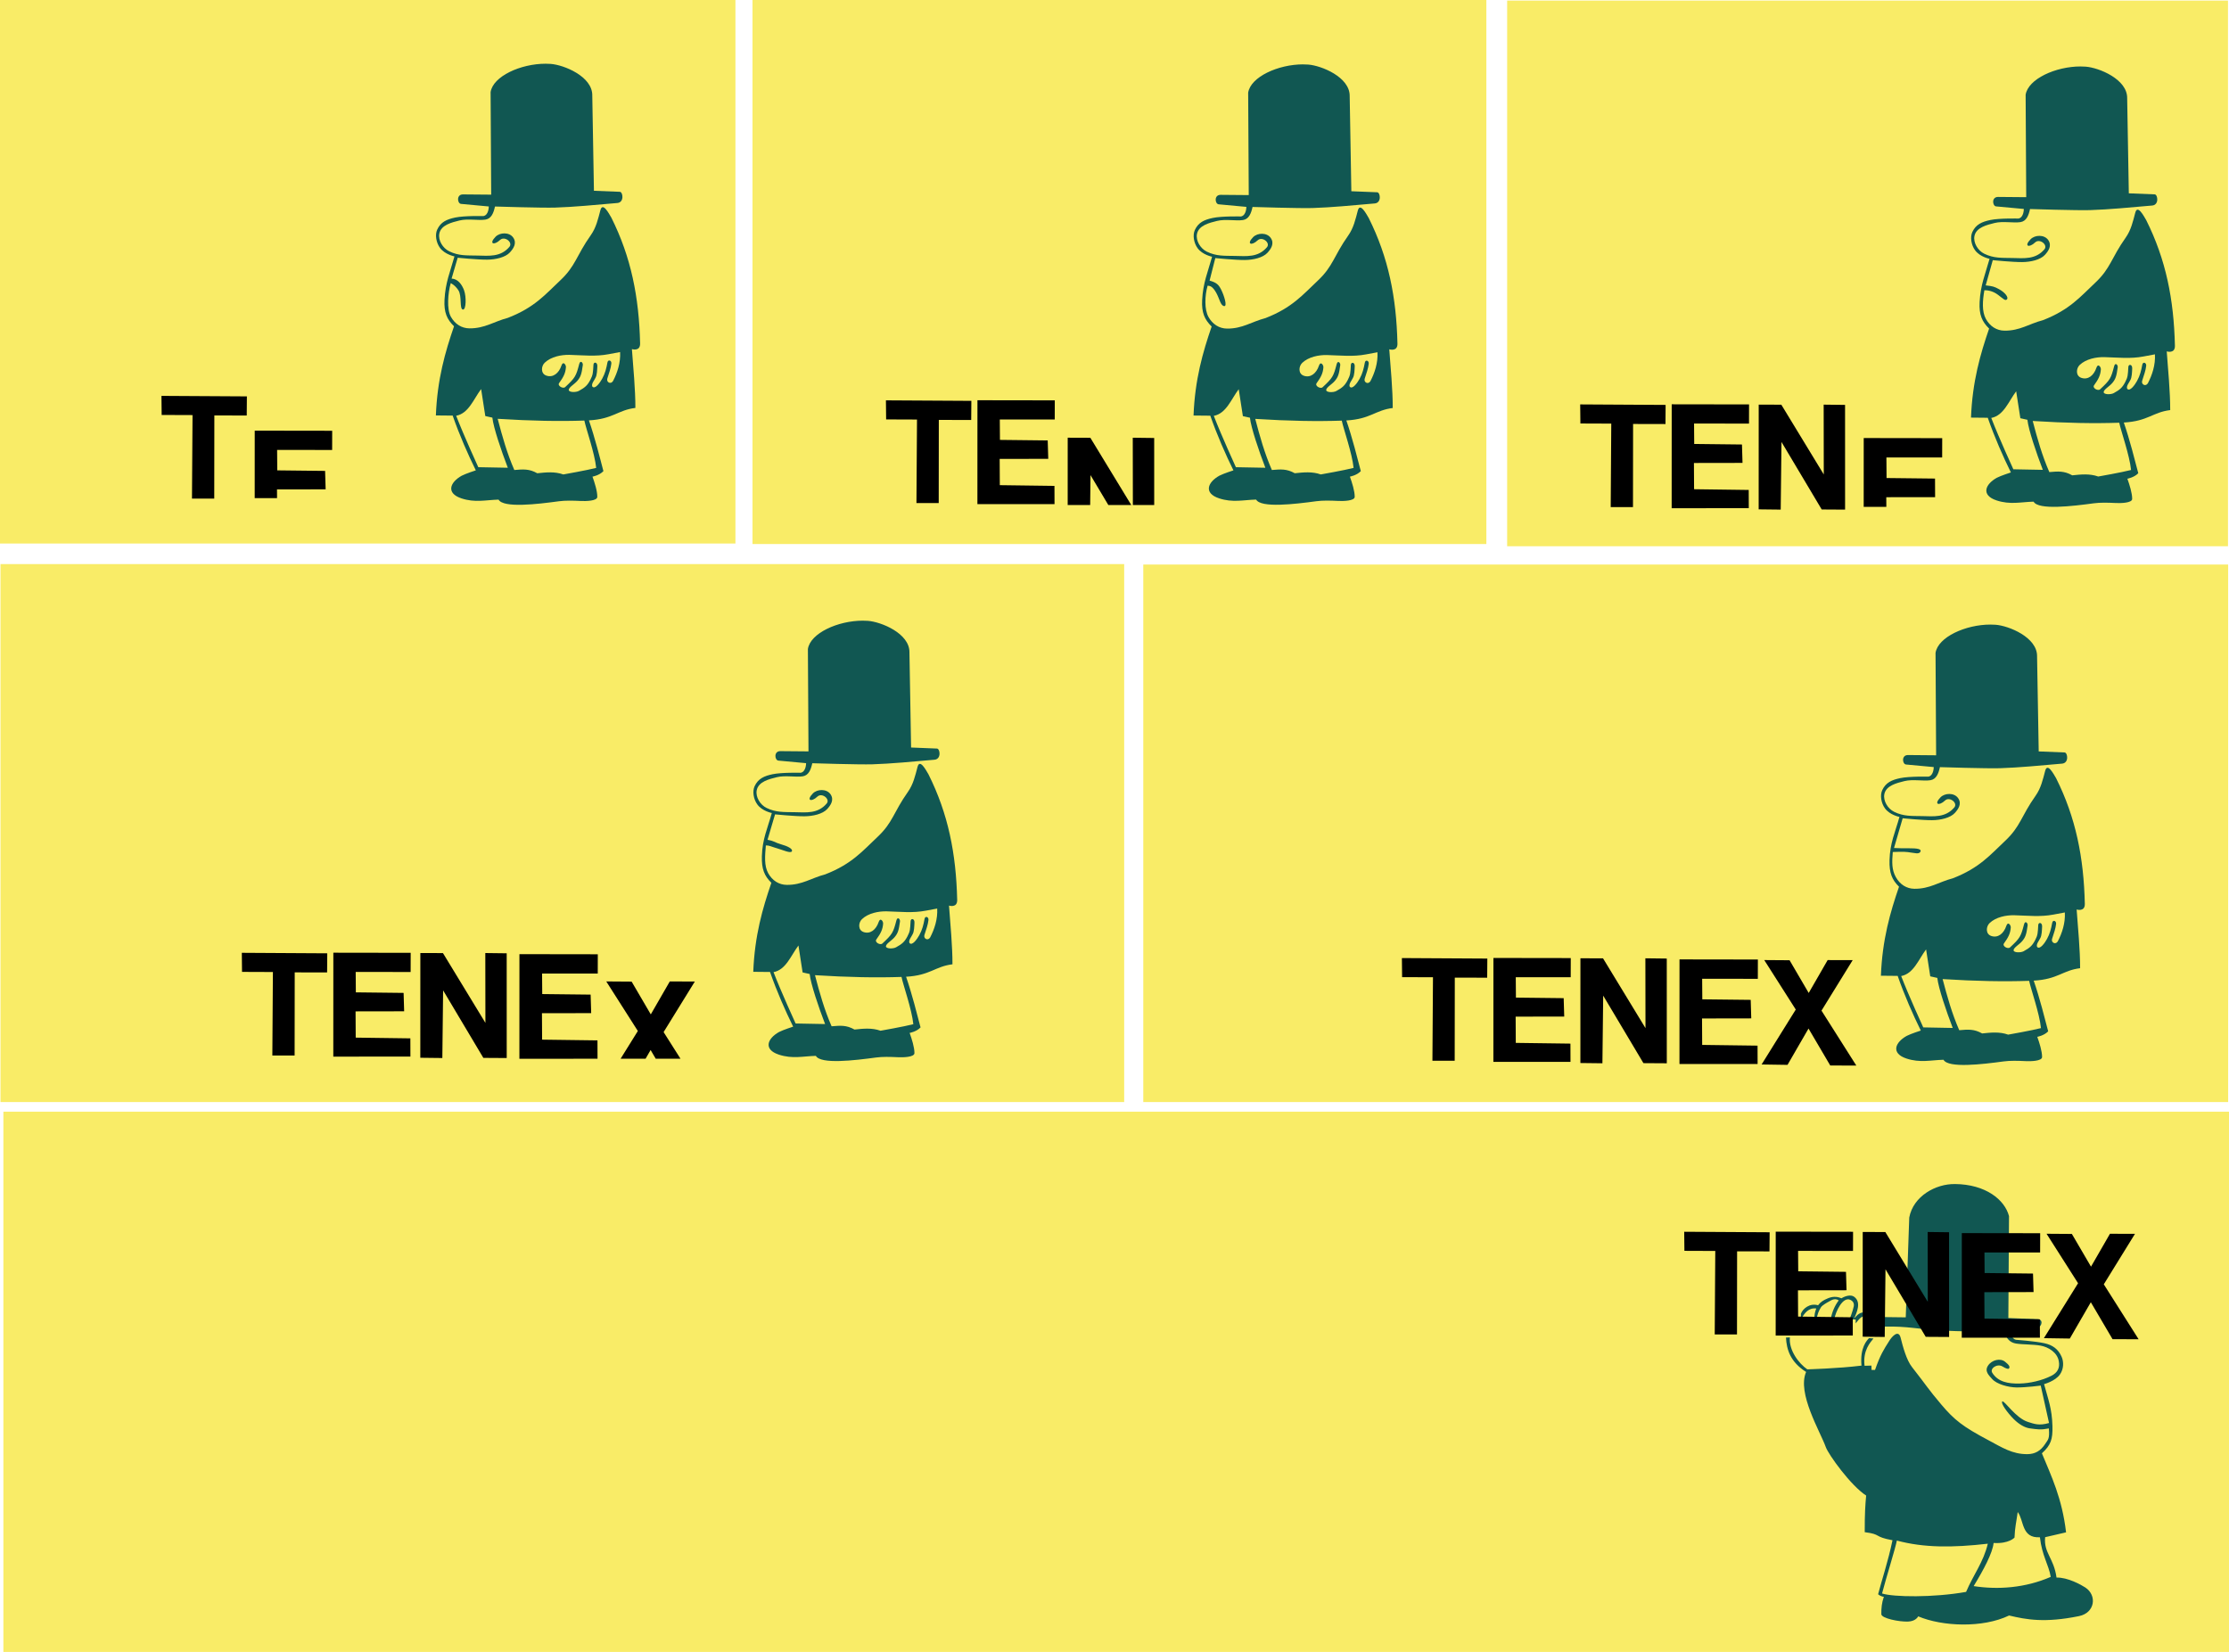 <?xml version="1.0" encoding="UTF-8" standalone="no"?>
<!-- Created with Inkscape (http://www.inkscape.org/) -->

<svg
   width="329.199mm"
   height="243.998mm"
   viewBox="0 0 329.199 243.998"
   version="1.1"
   id="svg173295"
   inkscape:version="1.1.2 (0a00cf5339, 2022-02-04)"
   sodipodi:docname="tenex-users-guide.svg"
   xmlns:inkscape="http://www.inkscape.org/namespaces/inkscape"
   xmlns:sodipodi="http://sodipodi.sourceforge.net/DTD/sodipodi-0.dtd"
   xmlns="http://www.w3.org/2000/svg"
   xmlns:svg="http://www.w3.org/2000/svg">
  <sodipodi:namedview
     id="namedview173297"
     pagecolor="#ffffff"
     bordercolor="#666666"
     borderopacity="1.0"
     inkscape:pageshadow="2"
     inkscape:pageopacity="0.0"
     inkscape:pagecheckerboard="0"
     inkscape:document-units="mm"
     showgrid="false"
     inkscape:zoom="2"
     inkscape:cx="1050.5"
     inkscape:cy="654"
     inkscape:window-width="1920"
     inkscape:window-height="1043"
     inkscape:window-x="0"
     inkscape:window-y="0"
     inkscape:window-maximized="1"
     inkscape:current-layer="layer1"
     inkscape:snap-global="false" />
  <defs
     id="defs173292" />
  <g
     inkscape:label="Layer 1"
     inkscape:groupmode="layer"
     id="layer1"
     transform="translate(67.878,-14.438)">
    <g
       id="g177266"
       style="opacity:1"
       inkscape:label="Yellow boxes">
      <rect
         style="opacity:1;fill:#f9ec67;fill-opacity:1;stroke:#000000;stroke-width:0;stroke-linecap:round;stroke-linejoin:round;stroke-miterlimit:4;stroke-dasharray:none"
         id="rect173668-3-6-5"
         width="328.699"
         height="79.802"
         x="-67.378"
         y="178.633" />
      <rect
         style="opacity:1;fill:#f9ec67;fill-opacity:1;stroke:#000000;stroke-width:0;stroke-linecap:round;stroke-linejoin:round;stroke-miterlimit:4;stroke-dasharray:none"
         id="rect173668"
         width="108.616"
         height="80.279"
         x="-67.878"
         y="14.438" />
      <rect
         style="opacity:1;fill:#f9ec67;fill-opacity:1;stroke:#000000;stroke-width:0;stroke-linecap:round;stroke-linejoin:round;stroke-miterlimit:4;stroke-dasharray:none"
         id="rect173668-6"
         width="108.385"
         height="80.354"
         x="43.257"
         y="14.438" />
      <rect
         style="opacity:1;fill:#f9ec67;fill-opacity:1;stroke:#000000;stroke-width:0;stroke-linecap:round;stroke-linejoin:round;stroke-miterlimit:4;stroke-dasharray:none"
         id="rect173668-7"
         width="106.459"
         height="80.595"
         x="154.713"
         y="14.523" />
      <rect
         style="opacity:1;fill:#f9ec67;fill-opacity:1;stroke:#000000;stroke-width:0;stroke-linecap:round;stroke-linejoin:round;stroke-miterlimit:4;stroke-dasharray:none"
         id="rect173668-3"
         width="165.956"
         height="79.459"
         x="-67.805"
         y="97.754" />
      <rect
         style="opacity:1;fill:#f9ec67;fill-opacity:1;stroke:#000000;stroke-width:0;stroke-linecap:round;stroke-linejoin:round;stroke-miterlimit:4;stroke-dasharray:none"
         id="rect173668-3-6"
         width="160.223"
         height="79.392"
         x="100.972"
         y="97.821" />
    </g>
    <path
       id="path185247-0-3-0-4-4"
       style="opacity:1;fill:#115752;fill-opacity:1;stroke:#000000;stroke-width:0;stroke-linecap:butt;stroke-linejoin:miter;stroke-miterlimit:4;stroke-dasharray:none;stroke-opacity:1"
       inkscape:label="Man 6"
       d="m 1100.787,674.275 c -10.665,-0.188 -23.236,6.711 -25.473,18.643 l -1.955,55.641 -14.164,-0.172 c -3.382,-0.017 -1.096,5.41 2.744,5.332 12.306,-0.249 18.306,1.396 30.682,2.176 7.381,0.465 35.92,0.922 35.92,0.922 0.755,3.544 2.933,5.811 6.256,6.346 3.809,0.613 9.695,0.396 13.818,1.188 4.24,0.814 9.088,3.666 10.024,8.539 0.733,3.818 -0.646,6.493 -4.125,8.256 -5.23,2.651 -12.006,4.19 -17.764,4.311 -6.359,0.133 -11.913,-0.895 -15.141,-5.928 -1.613,-2.514 2.768,-5.395 5.68,-3.574 1.991,1.245 3.292,1.579 3.617,1.099 0.717,-1.059 -0.079,-2.039 -2.236,-3.775 -2.58,-2.076 -7.263,-1.055 -9.414,2.125 -2.169,3.206 0.42,5.456 2.293,7.574 2.468,2.791 8.92,4.632 13.646,4.662 5.271,0.032 13.395,-1.043 13.395,-1.043 l 4.625,20.857 c -5.537,1.606 -8.132,0.541 -11.766,-0.602 -6.905,-2.172 -13.18,-12.173 -14.27,-11.402 -1.086,0.769 2.635,6.11 6.432,9.889 2.795,2.782 6.044,4.732 8.91,5.102 4.418,0.57 6.012,0.931 10.594,0.039 0.469,5.855 -0.394,6.099 -1.965,8.529 -2.568,3.972 -5.709,5.762 -9.963,5.805 -8.47,0.086 -14.306,-3.819 -21.602,-7.684 -14.614,-7.742 -19.2,-11.449 -26.422,-19.984 -7.658,-9.051 -7.594,-9.729 -16.307,-20.852 -3.18,-4.06 -5.092,-11.427 -6.359,-16.404 -1.248,-4.901 -5.159,-0.244 -6.473,2.021 -2.848,4.483 -4.869,7.541 -7.791,15.971 l -1.934,-0.021 -0.064,-2.408 -3.834,0.113 c -1.042,-8.573 3.206,-13.005 4.973,-15.227 l -2.484,-0.189 c -1.135,1.258 -5.14,5.191 -4.205,15.318 -12.756,1.601 -30.199,2.08 -30.199,2.08 -4.689,-3.215 -10.368,-10.634 -9.711,-17.807 l -2.168,0.078 c 0.318,6.611 2.407,13.628 11.221,19.176 -5.164,11.802 7.882,33.24 10.955,41.857 1.517,4.253 13.993,21.56 22.508,27.047 -0.482,5.002 -0.816,10.003 -0.797,20.404 9.629,1.226 4.61,2.472 15.473,4.504 -2.367,11.555 -6.226,23.061 -8.016,30.102 1.6,1.378 3.205,1.395 3.205,1.395 -1.174,3.363 -1.449,6.446 -1.41,9.695 0.028,2.344 9.964,4.319 14.865,4.137 4.48,-0.167 5.68,-2.914 5.68,-2.914 13.383,5.649 35.867,6.638 50.66,-0.471 9.548,2.272 19.909,4.235 38.988,0.334 8.901,-1.82 10.149,-11.554 3.506,-15.934 -2.151,-1.418 -9.876,-5.753 -16.059,-5.531 -1.5,-11.045 -7.218,-13.686 -6.346,-22.516 l 11.666,-2.701 c -2.235,-19.112 -8.294,-31.493 -13.471,-44.055 5.044,-4.577 6.067,-7.928 5.875,-15.102 -0.264,-9.824 -2.266,-14.574 -4.668,-23.455 0,0 6.198,-1.628 8.855,-5.398 2.137,-3.033 2.19,-7.042 0.91,-9.891 -1.933,-4.302 -5.012,-6.508 -9.623,-7.516 -5.085,-1.112 -15.797,-1.922 -15.797,-1.922 -3.008,-0.602 -2.938,-5.436 -2.938,-5.436 l 15.184,-1.455 c 2.028,-0.243 3.392,-4.693 -0.424,-4.578 l -16.076,-0.641 0.371,-56.814 c -2.394,-9.152 -13.043,-17.717 -30.117,-17.865 z m -63.276,63.665 c -2.827,-1.238 -5.303,-0.946 -7.697,0.083 -2.412,1.036 -3.847,1.887 -5.326,3.803 -4.567,-1.341 -8.485,1.821 -9.561,4.738 l 0.025,2.754 0.207,0.008 c 1.768,-3.089 4.024,-6.221 8.326,-5.709 -0.754,2.011 -1.105,3.651 -1.014,5.811 l 1.338,0.019 c 0.109,-2.272 1.144,-4.686 2.323,-6.531 0.721,-1.127 3.61,-2.735 4.232,-3.05 1.147,-0.58 3.313,-2.317 5.65,-0.756 -2.204,2.866 -3.727,6.477 -4.487,10.441 l 2.041,0.031 c 0.638,-4.105 4.691,-12.821 8.955,-10.758 1.548,0.749 2.16,2.028 1.86,3.623 -0.434,2.304 -2.334,7.242 -2.334,7.242 l 3.394,0.039 v 2.205 c 1.974,-2.368 2.748,-3.889 5.586,-4.195 v -2.008 c -3.855,-0.267 -5.307,2.371 -6.432,3.498 1.323,-3.096 4.275,-9.142 -0.077,-12.189 -1.833,-1.283 -4.884,-0.397 -7.011,0.901 z m 98.245,119.133 c 3.597,4.568 1.928,14.678 12.377,14.066 1.151,10.273 4.86,15.216 6.033,22.078 -14.163,6.186 -29.44,7.248 -42.957,5.139 5.53,-9.082 10.549,-18.438 11.111,-24.037 8.568,0.536 11.654,-3.006 11.654,-3.006 0.207,-5.652 0.991,-8.487 1.781,-14.24 z m -67.35,15.906 c 15.105,4.056 31.107,3.992 50.682,1.748 -2.397,10.246 -8.082,17.352 -12.096,26.857 -18.292,3.265 -40.593,2.91 -46.84,0.883 2.389,-9.09 7.334,-24.848 8.254,-29.488 z"
       transform="matrix(0.265,0,0,0.265,-70.86,10.642)"
       sodipodi:nodetypes="scccsscsssscsssssscccsssscscssssccccccccccccscccccssccssccccccsssccccccsscscccccccsscccssccccccscccccccccccccc" />
    <g
       id="g183214"
       inkscape:label="TENEX">
      <path
         style="fill:#000000;fill-opacity:1;stroke:#000000;stroke-width:0;stroke-linecap:butt;stroke-linejoin:miter;stroke-miterlimit:4;stroke-dasharray:none;stroke-opacity:1"
         d="m 139.168,155.946 0.031,2.817 4.559,0.017 -0.082,12.334 3.289,-5.3e-4 0.015,-12.279 4.783,0.011 0.022,-2.826 z"
         id="path179428"
         sodipodi:nodetypes="ccccccccc" />
      <path
         style="fill:#000000;fill-opacity:1;stroke:#000000;stroke-width:0;stroke-linecap:butt;stroke-linejoin:miter;stroke-miterlimit:4;stroke-dasharray:none;stroke-opacity:1"
         d="m 164.106,155.947 -11.422,-0.017 -0.006,15.348 11.39,-0.005 -0.009,-2.693 -8.071,-0.107 -0.021,-3.877 7.175,-0.012 -0.081,-2.718 -7.053,-0.08 -0.023,-3.014 8.114,0.005 z"
         id="path180233"
         sodipodi:nodetypes="ccccccccccccc" />
      <path
         style="fill:#000000;fill-opacity:1;stroke:#000000;stroke-width:0;stroke-linecap:butt;stroke-linejoin:miter;stroke-miterlimit:4;stroke-dasharray:none;stroke-opacity:1"
         d="m 165.528,171.447 0.006,-15.471 3.339,0.011 6.27,10.306 -0.016,-10.313 3.159,0.038 0.004,15.468 -3.451,-0.021 -5.943,-9.974 -0.114,9.994 z"
         id="path180752"
         sodipodi:nodetypes="ccccccccccc" />
      <path
         style="fill:#000000;fill-opacity:1;stroke:#000000;stroke-width:0;stroke-linecap:butt;stroke-linejoin:miter;stroke-miterlimit:4;stroke-dasharray:none;stroke-opacity:1"
         d="m 191.741,156.161 -11.573,-0.017 -0.006,15.452 11.54,-0.005 -0.009,-2.711 -8.177,-0.108 -0.022,-3.904 7.27,-0.013 -0.082,-2.736 -7.147,-0.08 -0.023,-3.034 8.222,0.005 z"
         id="path180233-3"
         sodipodi:nodetypes="ccccccccccccc" />
      <path
         style="fill:#000000;fill-opacity:1;stroke:#000000;stroke-width:0;stroke-linecap:butt;stroke-linejoin:miter;stroke-miterlimit:4;stroke-dasharray:none;stroke-opacity:1"
         d="m 192.682,156.241 3.74,0.026 2.826,4.834 2.799,-4.858 3.696,0.007 -4.606,7.459 5.144,8.117 -3.852,-0.016 -3.208,-5.456 -3.102,5.365 -3.827,-0.058 5.046,-8.112 z"
         id="path182089"
         sodipodi:nodetypes="ccccccccccccc" />
    </g>
    <path
       id="path185247-0-3-0-4"
       style="opacity:1;fill:#115752;fill-opacity:1;stroke:#000000;stroke-width:0;stroke-linecap:butt;stroke-linejoin:miter;stroke-miterlimit:4;stroke-dasharray:none;stroke-opacity:1"
       inkscape:label="Man 5"
       d="m 226.099,106.687 c -3.693,-8.5e-4 -7.763,1.85 -8.119,4.186 l 0.087,15.122 -4.129,-0.036 c -1.03,-0.03 -0.871,1.334 -0.324,1.397 l 4.098,0.379 c 0,0 0.019,1.26 -0.793,1.417 0,0 -2.783,-0.074 -4.155,0.216 -1.245,0.263 -2.132,0.65 -2.654,1.772 -0.345,0.743 -0.174,1.905 0.403,2.696 0.717,0.984 2.14,1.263 2.14,1.263 -0.648,2.316 -1.397,3.825 -1.468,6.387 -0.052,1.871 0.353,2.892 1.403,3.919 -1.299,3.776 -2.469,7.801 -2.676,13.148 l 2.477,0.024 c 1,2.887 2.282,5.779 3.414,8.074 0,0 -1.464,0.472 -2.078,0.788 -1.753,0.978 -2.346,2.587 -0.028,3.348 2.008,0.659 3.568,0.229 5.458,0.18 0.709,1.273 5.727,0.672 8.902,0.241 0.92,-0.125 2.034,-0.101 3.243,-0.041 0.694,0.035 2.407,0.01 2.415,-0.602 0.01,-0.847 -0.393,-2.111 -0.71,-2.988 0,0 1.005,-0.173 1.612,-0.812 -0.483,-1.836 -1.265,-4.977 -2.137,-7.485 3.576,-0.198 4.253,-1.518 6.852,-1.838 0.005,-2.713 -0.316,-6 -0.512,-8.671 0,0 1.26,0.404 1.207,-0.87 -0.159,-6.797 -1.32,-12.682 -4.24,-18.52 -0.355,-0.591 -1.279,-2.369 -1.616,-1.091 -0.342,1.298 -0.626,2.563 -1.411,3.674 -2.167,3.063 -2.205,4.514 -4.52,6.687 -2.165,2.032 -3.767,3.987 -7.711,5.512 -2.058,0.536 -3.388,1.571 -5.675,1.548 -1.148,-0.011 -2.133,-0.634 -2.737,-1.721 -0.616,-1.108 -0.578,-2.184 -0.452,-3.711 0.63,-0.012 1.482,-0.072 2.206,0.013 1.027,0.121 1.698,0.38 1.892,-0.09 0.154,-0.373 -0.52,-0.482 -1.741,-0.474 -0.958,0.006 -0.974,0.012 -2.175,-0.039 l 1.28,-4.391 c 0,0 2.912,0.291 4.335,0.283 1.276,-0.008 2.699,-0.339 3.365,-1.067 0.506,-0.553 1.073,-1.357 0.487,-2.193 -0.581,-0.829 -1.959,-0.77 -2.597,-0.121 -1.032,1.048 -0.241,1.33 0.664,0.474 0.666,-0.631 1.934,0.363 1.37,1.023 -1.307,1.53 -3.012,1.314 -4.729,1.279 -1.554,-0.031 -2.74,0.06 -4.152,-0.631 -0.939,-0.46 -1.647,-1.618 -1.45,-2.613 0.253,-1.271 1.838,-1.644 2.966,-1.925 1.23,-0.307 2.798,0.03 3.827,-0.13 0.897,-0.14 1.211,-1.008 1.415,-1.933 0,0 6.947,0.22 8.887,0.159 2.744,-0.087 5.936,-0.394 9.159,-0.677 1.033,-0.09 0.827,-1.599 0.381,-1.649 l -3.836,-0.154 -0.244,-14.043 c 0.052,-2.811 -4.19,-4.53 -6.141,-4.667 -0.242,-0.017 -0.487,-0.025 -0.733,-0.025 z m 10.977,42.52 c 0.09,1.562 -0.406,3.049 -1.042,4.272 -0.343,0.558 -1.009,0.162 -0.845,-0.363 0.274,-0.876 0.514,-1.481 0.596,-2.208 0.054,-0.477 -0.483,-0.662 -0.575,-0.171 -0.171,0.913 -0.339,1.604 -0.777,2.402 -0.303,0.553 -1.06,1.641 -1.457,1.149 -0.17,-0.41 0.322,-0.936 0.458,-1.26 0.254,-0.396 0.261,-1.266 0.285,-1.733 0.033,-0.629 -0.541,-0.689 -0.569,-0.229 -0.075,1.226 -0.066,1.486 -0.465,2.245 -0.417,0.794 -0.769,1.122 -1.692,1.625 -0.452,0.246 -1.511,0.22 -1.487,-0.158 0.025,-0.396 0.853,-0.834 1.271,-1.334 0.479,-0.572 0.623,-0.964 0.803,-2.322 0.048,-0.367 -0.371,-0.768 -0.528,-0.164 -0.468,1.802 -0.583,2.026 -2.076,3.416 -0.309,0.288 -1.185,-0.189 -0.887,-0.6 0.646,-0.892 0.942,-1.474 1.001,-2.347 0.023,-0.343 -0.419,-0.957 -0.657,-0.237 -0.378,1.141 -1.244,1.834 -2.236,1.487 -0.851,-0.298 -0.769,-1.392 -0.231,-1.904 0.938,-0.893 2.443,-1.173 3.611,-1.155 2.07,0.058 3.875,0.272 5.804,-0.094 0.495,-0.094 1.199,-0.232 1.696,-0.316 z m -20.492,5.457 0.615,3.98 1.043,0.232 c 0.152,1.46 1.318,4.898 2.277,7.391 l -4.353,-0.082 c 0,0 -2.132,-4.653 -3.262,-7.584 1.839,-0.357 2.537,-2.403 3.68,-3.937 z m 2.441,4.386 c 5.023,0.315 9.076,0.384 12.78,0.258 0.248,1.21 1.531,4.815 1.746,6.981 -1.368,0.355 -4.847,0.965 -4.847,0.965 -1.266,-0.451 -2.541,-0.312 -3.841,-0.176 -1.199,-0.674 -2.071,-0.59 -3.383,-0.48 -1.083,-2.479 -1.769,-4.942 -2.454,-7.549 z"
       sodipodi:nodetypes="sccccccssscscccccscssccccccccssscsscssscccsssssssssscsscccsssscssssccsssssssssssssscsssccccccscccccccc" />
    <g
       id="g183214-9"
       inkscape:label="TENEX"
       transform="translate(41.693,40.424)">
      <path
         style="fill:#000000;fill-opacity:1;stroke:#000000;stroke-width:0;stroke-linecap:butt;stroke-linejoin:miter;stroke-miterlimit:4;stroke-dasharray:none;stroke-opacity:1"
         d="m 139.168,155.946 0.031,2.817 4.559,0.017 -0.082,12.334 3.289,-5.3e-4 0.015,-12.279 4.783,0.011 0.022,-2.826 z"
         id="path179428-4"
         sodipodi:nodetypes="ccccccccc" />
      <path
         style="fill:#000000;fill-opacity:1;stroke:#000000;stroke-width:0;stroke-linecap:butt;stroke-linejoin:miter;stroke-miterlimit:4;stroke-dasharray:none;stroke-opacity:1"
         d="m 164.106,155.947 -11.422,-0.017 -0.006,15.348 11.39,-0.005 -0.009,-2.693 -8.071,-0.107 -0.021,-3.877 7.175,-0.012 -0.081,-2.718 -7.053,-0.08 -0.023,-3.014 8.114,0.005 z"
         id="path180233-8"
         sodipodi:nodetypes="ccccccccccccc" />
      <path
         style="fill:#000000;fill-opacity:1;stroke:#000000;stroke-width:0;stroke-linecap:butt;stroke-linejoin:miter;stroke-miterlimit:4;stroke-dasharray:none;stroke-opacity:1"
         d="m 165.528,171.447 0.006,-15.471 3.339,0.011 6.27,10.306 -0.016,-10.313 3.159,0.038 0.004,15.468 -3.451,-0.021 -5.943,-9.974 -0.114,9.994 z"
         id="path180752-1"
         sodipodi:nodetypes="ccccccccccc" />
      <path
         style="fill:#000000;fill-opacity:1;stroke:#000000;stroke-width:0;stroke-linecap:butt;stroke-linejoin:miter;stroke-miterlimit:4;stroke-dasharray:none;stroke-opacity:1"
         d="m 191.741,156.161 -11.573,-0.017 -0.006,15.452 11.54,-0.005 -0.009,-2.711 -8.177,-0.108 -0.022,-3.904 7.27,-0.013 -0.082,-2.736 -7.147,-0.08 -0.023,-3.034 8.222,0.005 z"
         id="path180233-3-2"
         sodipodi:nodetypes="ccccccccccccc" />
      <path
         style="fill:#000000;fill-opacity:1;stroke:#000000;stroke-width:0;stroke-linecap:butt;stroke-linejoin:miter;stroke-miterlimit:4;stroke-dasharray:none;stroke-opacity:1"
         d="m 192.682,156.241 3.74,0.026 2.826,4.834 2.799,-4.858 3.696,0.007 -4.606,7.459 5.144,8.117 -3.852,-0.016 -3.208,-5.456 -3.102,5.365 -3.827,-0.058 5.046,-8.112 z"
         id="path182089-9"
         sodipodi:nodetypes="ccccccccccccc" />
    </g>
    <path
       id="path185247-0-3-0"
       style="opacity:1;fill:#115752;fill-opacity:1;stroke:#000000;stroke-width:0;stroke-linecap:butt;stroke-linejoin:miter;stroke-miterlimit:4;stroke-dasharray:none;stroke-opacity:1"
       inkscape:label="Man 4"
       d="m 59.559,106.11 c -3.693,-8.5e-4 -7.763,1.85 -8.119,4.186 l 0.087,15.122 -4.129,-0.036 c -1.03,-0.03 -0.871,1.334 -0.324,1.397 l 4.098,0.379 c 0,0 0.019,1.26 -0.793,1.417 0,0 -2.783,-0.074 -4.155,0.216 -1.245,0.263 -2.132,0.65 -2.654,1.772 -0.345,0.743 -0.174,1.905 0.403,2.696 0.717,0.984 2.14,1.263 2.14,1.263 -0.648,2.316 -1.397,3.825 -1.468,6.387 -0.052,1.871 0.353,2.892 1.403,3.919 -1.299,3.776 -2.469,7.801 -2.676,13.148 l 2.477,0.024 c 1,2.887 2.282,5.779 3.414,8.074 0,0 -1.464,0.472 -2.078,0.788 -1.753,0.978 -2.346,2.587 -0.028,3.348 2.008,0.659 3.568,0.229 5.458,0.18 0.709,1.273 5.727,0.672 8.902,0.241 0.92,-0.125 2.034,-0.101 3.243,-0.041 0.694,0.035 2.407,0.01 2.415,-0.602 0.01,-0.847 -0.393,-2.111 -0.71,-2.988 0,0 1.005,-0.173 1.612,-0.812 -0.483,-1.836 -1.265,-4.977 -2.137,-7.485 3.576,-0.198 4.253,-1.518 6.852,-1.838 0.005,-2.713 -0.316,-6 -0.512,-8.671 0,0 1.26,0.404 1.207,-0.87 -0.159,-6.797 -1.32,-12.682 -4.24,-18.52 -0.355,-0.591 -1.279,-2.369 -1.616,-1.091 -0.342,1.298 -0.626,2.563 -1.411,3.674 -2.167,3.063 -2.205,4.514 -4.52,6.687 -2.165,2.032 -3.767,3.987 -7.711,5.512 -2.058,0.536 -3.388,1.571 -5.675,1.548 -1.148,-0.011 -2.133,-0.634 -2.737,-1.721 -0.616,-1.108 -0.475,-2.579 -0.349,-4.106 0.528,-0.014 0.736,0.17 1.726,0.45 0.776,0.22 1.931,0.762 2.115,0.423 0.188,-0.348 -0.581,-0.759 -1.643,-1.052 -0.854,-0.236 -0.879,-0.46 -1.95,-0.649 l 1.112,-3.758 c 0,0 2.912,0.291 4.335,0.283 1.276,-0.008 2.699,-0.339 3.365,-1.067 0.506,-0.553 1.073,-1.357 0.487,-2.193 -0.581,-0.829 -1.959,-0.77 -2.597,-0.121 -1.032,1.048 -0.241,1.33 0.664,0.474 0.666,-0.631 1.934,0.363 1.37,1.023 -1.307,1.53 -3.012,1.314 -4.729,1.279 -1.554,-0.031 -2.74,0.06 -4.152,-0.631 -0.939,-0.46 -1.647,-1.618 -1.45,-2.613 0.253,-1.271 1.838,-1.644 2.966,-1.925 1.23,-0.307 2.798,0.03 3.827,-0.13 0.897,-0.14 1.211,-1.008 1.415,-1.933 0,0 6.947,0.22 8.887,0.159 2.744,-0.087 5.936,-0.394 9.159,-0.677 1.033,-0.09 0.827,-1.599 0.381,-1.649 l -3.836,-0.154 -0.244,-14.043 c 0.052,-2.811 -4.19,-4.53 -6.141,-4.667 -0.242,-0.017 -0.487,-0.025 -0.733,-0.025 z m 10.977,42.52 c 0.09,1.562 -0.406,3.049 -1.042,4.272 -0.343,0.558 -1.009,0.162 -0.845,-0.363 0.274,-0.876 0.514,-1.481 0.596,-2.208 0.054,-0.477 -0.483,-0.662 -0.575,-0.171 -0.171,0.913 -0.339,1.604 -0.777,2.402 -0.303,0.553 -1.06,1.641 -1.457,1.149 -0.17,-0.41 0.322,-0.936 0.458,-1.26 0.254,-0.396 0.261,-1.266 0.285,-1.733 0.033,-0.629 -0.541,-0.689 -0.569,-0.229 -0.075,1.226 -0.066,1.486 -0.465,2.245 -0.417,0.794 -0.769,1.122 -1.692,1.625 -0.452,0.246 -1.511,0.22 -1.487,-0.158 0.025,-0.396 0.853,-0.834 1.271,-1.334 0.479,-0.572 0.623,-0.964 0.803,-2.322 0.048,-0.367 -0.371,-0.768 -0.528,-0.164 -0.468,1.802 -0.583,2.026 -2.076,3.416 -0.309,0.288 -1.185,-0.189 -0.887,-0.6 0.646,-0.892 0.942,-1.474 1.001,-2.347 0.023,-0.343 -0.419,-0.957 -0.657,-0.237 -0.378,1.141 -1.244,1.834 -2.236,1.487 -0.851,-0.298 -0.769,-1.392 -0.231,-1.904 0.938,-0.893 2.443,-1.173 3.611,-1.155 2.07,0.058 3.875,0.272 5.804,-0.094 0.495,-0.094 1.199,-0.232 1.696,-0.316 z m -20.492,5.457 0.615,3.98 1.043,0.232 c 0.152,1.46 1.318,4.898 2.277,7.391 l -4.353,-0.082 c 0,0 -2.132,-4.653 -3.262,-7.584 1.839,-0.357 2.537,-2.403 3.68,-3.937 z m 2.441,4.386 c 5.023,0.315 9.076,0.384 12.78,0.258 0.248,1.21 1.531,4.815 1.746,6.981 -1.368,0.355 -4.847,0.965 -4.847,0.965 -1.266,-0.451 -2.541,-0.312 -3.841,-0.176 -1.199,-0.674 -2.071,-0.59 -3.383,-0.48 -1.083,-2.479 -1.769,-4.942 -2.454,-7.549 z"
       sodipodi:nodetypes="sccccccssscscccccscssccccccccssscsscssscccsssssssssscsscccsssscssssccsssssssssssssscsssccccccscccccccc" />
    <g
       id="g183214-3"
       inkscape:label="TENE-X"
       transform="translate(-171.331,-0.776)">
      <path
         style="fill:#000000;fill-opacity:1;stroke:#000000;stroke-width:0;stroke-linecap:butt;stroke-linejoin:miter;stroke-miterlimit:4;stroke-dasharray:none;stroke-opacity:1"
         d="m 139.168,155.946 0.031,2.817 4.559,0.017 -0.082,12.334 3.289,-5.3e-4 0.015,-12.279 4.783,0.011 0.022,-2.826 z"
         id="path179428-9"
         sodipodi:nodetypes="ccccccccc" />
      <path
         style="fill:#000000;fill-opacity:1;stroke:#000000;stroke-width:0;stroke-linecap:butt;stroke-linejoin:miter;stroke-miterlimit:4;stroke-dasharray:none;stroke-opacity:1"
         d="m 164.106,155.947 -11.422,-0.017 -0.006,15.348 11.39,-0.005 -0.009,-2.693 -8.071,-0.107 -0.021,-3.877 7.175,-0.012 -0.081,-2.718 -7.053,-0.08 -0.023,-3.014 8.114,0.005 z"
         id="path180233-0"
         sodipodi:nodetypes="ccccccccccccc" />
      <path
         style="fill:#000000;fill-opacity:1;stroke:#000000;stroke-width:0;stroke-linecap:butt;stroke-linejoin:miter;stroke-miterlimit:4;stroke-dasharray:none;stroke-opacity:1"
         d="m 165.528,171.447 0.006,-15.471 3.339,0.011 6.27,10.306 -0.016,-10.313 3.159,0.038 0.004,15.468 -3.451,-0.021 -5.943,-9.974 -0.114,9.994 z"
         id="path180752-8"
         sodipodi:nodetypes="ccccccccccc" />
      <path
         style="fill:#000000;fill-opacity:1;stroke:#000000;stroke-width:0;stroke-linecap:butt;stroke-linejoin:miter;stroke-miterlimit:4;stroke-dasharray:none;stroke-opacity:1"
         d="m 191.741,156.161 -11.573,-0.017 -0.006,15.452 11.54,-0.005 -0.009,-2.711 -8.177,-0.108 -0.022,-3.904 7.27,-0.013 -0.082,-2.736 -7.147,-0.08 -0.023,-3.034 8.222,0.005 z"
         id="path180233-3-8"
         sodipodi:nodetypes="ccccccccccccc" />
      <path
         id="path182089-5"
         style="opacity:1;fill:#000000;fill-opacity:1;stroke:#000000;stroke-width:0;stroke-linecap:butt;stroke-linejoin:miter;stroke-miterlimit:4;stroke-dasharray:none;stroke-opacity:1"
         d="m 349.135,561.342 17.602,27.621 -9.611,15.449 h 13.922 l 2.803,-4.848 2.85,4.848 h 13.797 l -9.406,-14.842 17.408,-28.191 -13.967,-0.025 -10.58,18.359 -10.68,-18.271 z"
         transform="matrix(0.265,0,0,0.265,100.471,11.418)" />
    </g>
    <path
       id="path185247-0-3"
       style="opacity:1;fill:#115752;fill-opacity:1;stroke:#000000;stroke-width:0;stroke-linecap:butt;stroke-linejoin:miter;stroke-miterlimit:4;stroke-dasharray:none;stroke-opacity:1"
       inkscape:label="Man 3"
       d="m 239.405,24.253 c -3.693,-8.5e-4 -7.763,1.85 -8.119,4.186 l 0.087,15.122 -4.129,-0.036 c -1.03,-0.03 -0.871,1.334 -0.324,1.397 l 4.098,0.379 c 0,0 0.019,1.26 -0.793,1.417 0,0 -2.783,-0.074 -4.155,0.216 -1.245,0.263 -2.132,0.65 -2.654,1.772 -0.345,0.743 -0.174,1.905 0.403,2.696 0.717,0.984 2.14,1.263 2.14,1.263 -0.648,2.316 -1.335,3.853 -1.468,6.387 -0.098,1.869 0.353,2.892 1.403,3.919 -1.299,3.776 -2.469,7.801 -2.676,13.148 l 2.477,0.024 c 1,2.887 2.282,5.779 3.414,8.074 0,0 -1.464,0.472 -2.078,0.788 -1.753,0.978 -2.346,2.587 -0.028,3.348 2.008,0.659 3.568,0.229 5.458,0.18 0.709,1.273 5.727,0.672 8.902,0.241 0.92,-0.125 2.034,-0.101 3.243,-0.041 0.694,0.035 2.407,0.01 2.415,-0.602 0.01,-0.847 -0.393,-2.111 -0.71,-2.988 0,0 1.005,-0.173 1.612,-0.812 -0.483,-1.836 -1.265,-4.977 -2.137,-7.485 3.576,-0.198 4.253,-1.518 6.852,-1.838 0.005,-2.713 -0.316,-6 -0.512,-8.671 0,0 1.26,0.404 1.207,-0.87 -0.159,-6.797 -1.32,-12.682 -4.24,-18.52 -0.355,-0.591 -1.279,-2.369 -1.616,-1.091 -0.342,1.298 -0.626,2.563 -1.411,3.674 -2.167,3.063 -2.205,4.514 -4.52,6.687 -2.165,2.032 -3.767,3.987 -7.711,5.512 -2.058,0.536 -3.388,1.571 -5.675,1.548 -1.148,-0.011 -2.133,-0.634 -2.737,-1.721 -0.616,-1.108 -0.5,-2.714 -0.229,-4.251 0.433,0.003 1.184,0.059 2.009,0.674 0.813,0.607 1.081,0.952 1.333,0.661 0.244,-0.283 -0.277,-1.004 -1.195,-1.499 -0.707,-0.382 -0.913,-0.434 -1.954,-0.553 l 1.047,-3.723 c 0,0 2.912,0.291 4.335,0.283 1.276,-0.008 2.699,-0.339 3.365,-1.067 0.506,-0.553 1.073,-1.357 0.487,-2.193 -0.581,-0.829 -1.959,-0.77 -2.597,-0.121 -1.032,1.048 -0.241,1.33 0.664,0.474 0.666,-0.631 1.934,0.363 1.37,1.023 -1.307,1.53 -3.012,1.314 -4.729,1.279 -1.554,-0.031 -2.74,0.06 -4.152,-0.631 -0.939,-0.46 -1.647,-1.618 -1.45,-2.613 0.253,-1.271 1.838,-1.644 2.966,-1.925 1.23,-0.307 2.798,0.03 3.827,-0.13 0.897,-0.14 1.211,-1.008 1.415,-1.933 0,0 6.947,0.22 8.887,0.159 2.744,-0.087 5.936,-0.394 9.159,-0.677 1.033,-0.09 0.827,-1.599 0.381,-1.649 l -3.836,-0.154 -0.244,-14.043 c 0.052,-2.811 -4.19,-4.53 -6.141,-4.667 -0.242,-0.017 -0.487,-0.025 -0.733,-0.025 z m 10.977,42.52 c 0.09,1.562 -0.406,3.049 -1.042,4.272 -0.343,0.558 -1.009,0.162 -0.845,-0.363 0.274,-0.876 0.514,-1.481 0.596,-2.208 0.054,-0.477 -0.483,-0.662 -0.575,-0.171 -0.171,0.913 -0.339,1.604 -0.777,2.402 -0.303,0.553 -1.06,1.641 -1.457,1.149 -0.17,-0.41 0.322,-0.936 0.458,-1.26 0.254,-0.396 0.261,-1.266 0.285,-1.733 0.033,-0.629 -0.541,-0.689 -0.569,-0.229 -0.075,1.226 -0.066,1.486 -0.465,2.245 -0.417,0.794 -0.769,1.122 -1.692,1.625 -0.452,0.246 -1.511,0.22 -1.487,-0.158 0.025,-0.396 0.853,-0.834 1.271,-1.334 0.479,-0.572 0.623,-0.964 0.803,-2.322 0.048,-0.367 -0.371,-0.768 -0.528,-0.164 -0.468,1.802 -0.583,2.026 -2.076,3.416 -0.309,0.288 -1.185,-0.189 -0.887,-0.6 0.646,-0.892 0.942,-1.474 1.001,-2.347 0.023,-0.343 -0.419,-0.957 -0.657,-0.237 -0.378,1.141 -1.244,1.834 -2.236,1.487 -0.851,-0.298 -0.769,-1.392 -0.231,-1.904 0.938,-0.893 2.443,-1.173 3.611,-1.155 2.07,0.058 3.875,0.272 5.804,-0.094 0.495,-0.094 1.199,-0.232 1.696,-0.316 z m -20.492,5.457 0.615,3.98 1.043,0.232 c 0.152,1.46 1.318,4.898 2.277,7.391 l -4.353,-0.082 c 0,0 -2.132,-4.653 -3.262,-7.584 1.839,-0.357 2.537,-2.403 3.68,-3.937 z m 2.441,4.386 c 5.023,0.315 9.076,0.384 12.78,0.258 0.248,1.21 1.531,4.815 1.746,6.981 -1.368,0.355 -4.847,0.965 -4.847,0.965 -1.266,-0.451 -2.541,-0.312 -3.841,-0.176 -1.199,-0.674 -2.071,-0.59 -3.383,-0.48 -1.083,-2.479 -1.769,-4.942 -2.454,-7.549 z"
       sodipodi:nodetypes="sccccccssscscccccscssccccccccssscsscssscccsssssssssscsscccsssscssssccsssssssssssssscsssccccccscccccccc" />
    <g
       id="g183214-3-0"
       inkscape:label="TEN-E"
       transform="translate(26.331,-81.776)">
      <path
         style="fill:#000000;fill-opacity:1;stroke:#000000;stroke-width:0;stroke-linecap:butt;stroke-linejoin:miter;stroke-miterlimit:4;stroke-dasharray:none;stroke-opacity:1"
         d="m 139.168,155.946 0.031,2.817 4.559,0.017 -0.082,12.334 3.289,-5.3e-4 0.015,-12.279 4.783,0.011 0.022,-2.826 z"
         id="path179428-9-9"
         sodipodi:nodetypes="ccccccccc" />
      <path
         style="fill:#000000;fill-opacity:1;stroke:#000000;stroke-width:0;stroke-linecap:butt;stroke-linejoin:miter;stroke-miterlimit:4;stroke-dasharray:none;stroke-opacity:1"
         d="m 164.106,155.947 -11.422,-0.017 -0.006,15.348 11.39,-0.005 -0.009,-2.693 -8.071,-0.107 -0.021,-3.877 7.175,-0.012 -0.081,-2.718 -7.053,-0.08 -0.023,-3.014 8.114,0.005 z"
         id="path180233-0-6"
         sodipodi:nodetypes="ccccccccccccc" />
      <path
         style="fill:#000000;fill-opacity:1;stroke:#000000;stroke-width:0;stroke-linecap:butt;stroke-linejoin:miter;stroke-miterlimit:4;stroke-dasharray:none;stroke-opacity:1"
         d="m 165.528,171.447 0.006,-15.471 3.339,0.011 6.27,10.306 -0.016,-10.313 3.159,0.038 0.004,15.468 -3.451,-0.021 -5.943,-9.974 -0.114,9.994 z"
         id="path180752-8-3"
         sodipodi:nodetypes="ccccccccccc" />
      <path
         id="path180233-3-8-8"
         style="opacity:1;fill:#000000;fill-opacity:1;stroke:#000000;stroke-width:0;stroke-linecap:butt;stroke-linejoin:miter;stroke-miterlimit:4;stroke-dasharray:none;stroke-opacity:1"
         d="m 1049.939,258.473 -0.016,38.369 h 12.617 l -0.029,-5.393 27.212,-0.018 -0.048,-10.37 -27.01,-0.303 -0.086,-11.469 31.072,0.019 0.027,-10.771 z"
         transform="matrix(0.265,0,0,0.265,-97.191,92.418)"
         sodipodi:nodetypes="ccccccccccc" />
    </g>
    <path
       id="path185247-0"
       style="opacity:1;fill:#115752;fill-opacity:1;stroke:#000000;stroke-width:0;stroke-linecap:butt;stroke-linejoin:miter;stroke-miterlimit:4;stroke-dasharray:none;stroke-opacity:1"
       inkscape:label="Man 2"
       d="m 124.582,23.945 c -3.693,-8.47e-4 -7.763,1.85 -8.119,4.186 l 0.087,15.122 -4.129,-0.036 c -1.03,-0.03 -0.871,1.334 -0.324,1.397 l 4.098,0.379 c 0,0 0.019,1.26 -0.793,1.417 0,0 -2.783,-0.074 -4.155,0.216 -1.245,0.263 -2.132,0.65 -2.654,1.773 -0.345,0.743 -0.174,1.905 0.403,2.696 0.717,0.984 2.14,1.263 2.14,1.263 -0.648,2.316 -1.335,3.853 -1.468,6.387 -0.098,1.869 0.353,2.892 1.403,3.919 -1.299,3.776 -2.469,7.801 -2.676,13.148 l 2.477,0.024 c 1,2.887 2.282,5.779 3.414,8.074 0,0 -1.464,0.472 -2.078,0.788 -1.753,0.978 -2.346,2.587 -0.028,3.348 2.008,0.659 3.568,0.229 5.458,0.18 0.709,1.273 5.727,0.672 8.902,0.241 0.92,-0.125 2.034,-0.101 3.243,-0.041 0.694,0.034 2.407,0.01 2.415,-0.602 0.01,-0.847 -0.393,-2.111 -0.71,-2.988 0,0 1.005,-0.173 1.612,-0.812 -0.483,-1.836 -1.265,-4.977 -2.137,-7.485 3.576,-0.198 4.253,-1.518 6.852,-1.838 0.005,-2.713 -0.316,-6 -0.512,-8.671 0,0 1.26,0.404 1.207,-0.87 -0.159,-6.797 -1.32,-12.682 -4.24,-18.52 -0.355,-0.591 -1.279,-2.369 -1.616,-1.091 -0.342,1.298 -0.626,2.563 -1.411,3.674 -2.167,3.063 -2.205,4.514 -4.52,6.687 -2.165,2.032 -3.767,3.987 -7.711,5.512 -2.058,0.536 -3.388,1.571 -5.675,1.548 -1.148,-0.011 -2.133,-0.634 -2.737,-1.721 -0.616,-1.108 -0.551,-3.125 -0.131,-4.61 0.433,0.003 0.784,0.177 1.272,1.035 0.501,0.882 0.633,1.938 1.196,1.975 0.457,0.03 -0.006,-1.537 -0.481,-2.466 -0.343,-0.672 -0.64,-1.007 -1.691,-1.299 l 0.844,-3.327 c 0,0 2.912,0.291 4.335,0.283 1.276,-0.008 2.699,-0.339 3.365,-1.067 0.506,-0.553 1.073,-1.357 0.487,-2.193 -0.581,-0.829 -1.959,-0.77 -2.597,-0.121 -1.032,1.048 -0.241,1.33 0.664,0.474 0.666,-0.631 1.934,0.363 1.37,1.023 -1.307,1.53 -3.012,1.314 -4.729,1.279 -1.554,-0.031 -2.74,0.06 -4.152,-0.631 -0.939,-0.46 -1.647,-1.618 -1.45,-2.613 0.253,-1.271 1.838,-1.644 2.966,-1.925 1.23,-0.307 2.798,0.03 3.827,-0.13 0.897,-0.14 1.211,-1.008 1.415,-1.933 0,0 6.947,0.22 8.887,0.159 2.744,-0.087 5.936,-0.394 9.159,-0.677 1.033,-0.09 0.827,-1.599 0.381,-1.649 l -3.836,-0.154 -0.244,-14.043 c 0.052,-2.811 -4.19,-4.53 -6.141,-4.667 -0.242,-0.017 -0.487,-0.025 -0.733,-0.025 z m 10.977,42.52 c 0.09,1.562 -0.406,3.049 -1.042,4.272 -0.343,0.558 -1.009,0.162 -0.845,-0.363 0.274,-0.876 0.514,-1.481 0.596,-2.208 0.054,-0.477 -0.483,-0.662 -0.575,-0.171 -0.171,0.913 -0.339,1.604 -0.777,2.402 -0.303,0.553 -1.06,1.641 -1.457,1.149 -0.17,-0.41 0.322,-0.936 0.458,-1.26 0.254,-0.396 0.261,-1.266 0.285,-1.733 0.033,-0.629 -0.541,-0.689 -0.569,-0.229 -0.075,1.226 -0.066,1.486 -0.465,2.245 -0.417,0.794 -0.769,1.122 -1.692,1.625 -0.452,0.246 -1.511,0.22 -1.487,-0.158 0.025,-0.396 0.853,-0.834 1.271,-1.334 0.479,-0.572 0.623,-0.964 0.803,-2.322 0.048,-0.367 -0.371,-0.768 -0.528,-0.164 -0.468,1.802 -0.583,2.026 -2.076,3.416 -0.309,0.288 -1.185,-0.189 -0.887,-0.6 0.646,-0.892 0.942,-1.474 1.001,-2.347 0.023,-0.343 -0.419,-0.957 -0.657,-0.237 -0.378,1.141 -1.244,1.834 -2.236,1.487 -0.851,-0.298 -0.769,-1.392 -0.231,-1.904 0.938,-0.893 2.443,-1.173 3.611,-1.155 2.07,0.058 3.875,0.272 5.804,-0.094 0.495,-0.094 1.199,-0.232 1.696,-0.316 z m -20.492,5.457 0.615,3.98 1.043,0.232 c 0.152,1.46 1.318,4.898 2.277,7.391 l -4.353,-0.082 c 0,0 -2.132,-4.653 -3.262,-7.584 1.839,-0.357 2.537,-2.403 3.68,-3.937 z m 2.441,4.386 c 5.023,0.315 9.076,0.384 12.78,0.258 0.248,1.21 1.531,4.815 1.746,6.981 -1.368,0.355 -4.847,0.965 -4.847,0.965 -1.266,-0.451 -2.541,-0.312 -3.841,-0.176 -1.199,-0.674 -2.071,-0.59 -3.383,-0.48 -1.083,-2.479 -1.769,-4.942 -2.454,-7.549 z"
       sodipodi:nodetypes="sccccccssscscccccscssccccccccssscsscssscccsssssssssscsscccsssscssssccsssssssssssssscsssccccccscccccccc" />
    <g
       id="g183214-3-0-6"
       inkscape:label="TE-N"
       transform="translate(-76.204,-82.376)">
      <path
         style="fill:#000000;fill-opacity:1;stroke:#000000;stroke-width:0;stroke-linecap:butt;stroke-linejoin:miter;stroke-miterlimit:4;stroke-dasharray:none;stroke-opacity:1"
         d="m 139.168,155.946 0.031,2.817 4.559,0.017 -0.082,12.334 3.289,-5.3e-4 0.015,-12.279 4.783,0.011 0.022,-2.826 z"
         id="path179428-9-9-1"
         sodipodi:nodetypes="ccccccccc" />
      <path
         style="fill:#000000;fill-opacity:1;stroke:#000000;stroke-width:0;stroke-linecap:butt;stroke-linejoin:miter;stroke-miterlimit:4;stroke-dasharray:none;stroke-opacity:1"
         d="m 164.106,155.947 -11.422,-0.017 -0.006,15.348 11.39,-0.005 -0.009,-2.693 -8.071,-0.107 -0.021,-3.877 7.175,-0.012 -0.081,-2.718 -7.053,-0.08 -0.023,-3.014 8.114,0.005 z"
         id="path180233-0-6-1"
         sodipodi:nodetypes="ccccccccccccc" />
      <path
         id="path180752-8-3-5"
         style="opacity:1;fill:#000000;fill-opacity:1;stroke:#000000;stroke-width:0;stroke-linecap:butt;stroke-linejoin:miter;stroke-miterlimit:4;stroke-dasharray:none;stroke-opacity:1"
         d="m 606.303,258.283 -0.014,37.533 h 12.527 l 0.191,-16.688 9.943,16.688 h 12.781 l -22.811,-37.49 z m 36.256,0.016 0.059,37.518 h 11.891 L 654.5,258.443 Z"
         transform="matrix(0.265,0,0,0.265,5.345,93.018)" />
    </g>
    <path
       id="path185247"
       style="opacity:1;fill:#115752;fill-opacity:1;stroke:#000000;stroke-width:0;stroke-linecap:butt;stroke-linejoin:miter;stroke-miterlimit:4;stroke-dasharray:none;stroke-opacity:1"
       inkscape:label="Man 1"
       d="m 315.357,49.842 c -13.96,-0.003 -29.339,6.993 -30.686,15.822 L 285,122.816 269.393,122.682 c -3.893,-0.114 -3.293,5.041 -1.225,5.281 l 15.49,1.434 c 0,0 0.071,4.764 -2.998,5.357 0,0 -10.517,-0.279 -15.705,0.816 -4.704,0.994 -8.058,2.458 -10.029,6.699 -1.306,2.808 -0.657,7.2 1.523,10.189 2.711,3.717 8.088,4.773 8.088,4.773 -2.451,8.755 -5.047,14.564 -5.549,24.141 -0.37,7.065 1.334,10.929 5.303,14.811 -4.909,14.271 -9.33,29.483 -10.115,49.693 l 9.361,0.09 c 3.778,10.912 8.626,21.843 12.902,30.518 0,0 -5.535,1.784 -7.854,2.979 -6.625,3.697 -8.869,9.778 -0.107,12.654 7.588,2.491 13.484,0.865 20.629,0.68 2.678,4.812 21.645,2.541 33.645,0.912 3.477,-0.472 7.688,-0.381 12.256,-0.154 2.621,0.13 9.099,0.038 9.127,-2.273 0.039,-3.203 -1.484,-7.979 -2.682,-11.295 0,0 3.798,-0.655 6.092,-3.07 -1.826,-6.941 -4.78,-18.81 -8.078,-28.291 13.516,-0.75 16.073,-5.738 25.896,-6.947 0.019,-10.253 -1.196,-22.676 -1.936,-32.771 0,0 4.764,1.527 4.561,-3.289 -0.602,-25.688 -4.989,-47.931 -16.023,-69.998 -1.34,-2.233 -4.834,-8.954 -6.107,-4.123 -1.293,4.907 -2.364,9.688 -5.334,13.885 -8.191,11.576 -8.333,17.059 -17.084,25.273 -8.182,7.679 -14.236,15.068 -29.143,20.832 -7.78,2.026 -12.806,5.936 -21.447,5.852 -4.34,-0.042 -8.062,-2.397 -10.346,-6.504 -2.329,-4.189 -1.64,-13.082 -0.053,-18.697 0,0 2.312,0.981 4.268,3.977 2.096,3.211 0.448,10.608 2.576,10.748 1.726,0.113 1.934,-7.055 0.58,-10.758 -1.122,-3.067 -3.371,-6.349 -6.943,-6.506 l 3.391,-11.615 c 0,0 11.006,1.1 16.383,1.068 4.822,-0.029 10.201,-1.282 12.719,-4.033 1.911,-2.088 4.055,-5.128 1.842,-8.289 -2.194,-3.135 -7.403,-2.91 -9.816,-0.459 -3.901,3.961 -0.91,5.028 2.508,1.793 2.519,-2.384 7.311,1.371 5.18,3.865 -4.939,5.782 -11.385,4.965 -17.873,4.834 -5.874,-0.119 -10.357,0.228 -15.693,-2.385 -3.549,-1.738 -6.226,-6.113 -5.479,-9.877 0.955,-4.804 6.947,-6.213 11.211,-7.277 4.648,-1.16 10.577,0.112 14.463,-0.492 3.39,-0.527 4.578,-3.811 5.348,-7.305 0,0 26.255,0.832 33.588,0.6 10.371,-0.328 22.436,-1.491 34.617,-2.559 3.903,-0.342 3.125,-6.042 1.441,-6.232 l -14.498,-0.582 -0.924,-53.076 C 341.533,56.95 325.501,50.454 318.127,49.938 c -0.913,-0.064 -1.839,-0.095 -2.77,-0.096 z m 41.486,160.707 c 0.341,5.904 -1.533,11.523 -3.939,16.145 -1.296,2.111 -3.814,0.612 -3.193,-1.373 1.035,-3.312 1.944,-5.597 2.254,-8.344 0.203,-1.803 -1.824,-2.502 -2.172,-0.646 -0.647,3.45 -1.282,6.063 -2.938,9.08 -1.146,2.088 -4.007,6.201 -5.508,4.342 -0.644,-1.551 1.216,-3.537 1.73,-4.764 0.96,-1.495 0.985,-4.785 1.078,-6.549 0.125,-2.376 -2.046,-2.605 -2.152,-0.865 -0.285,4.634 -0.248,5.615 -1.756,8.486 -1.576,3 -2.905,4.24 -6.395,6.141 -1.708,0.93 -5.709,0.833 -5.621,-0.596 0.092,-1.496 3.224,-3.153 4.805,-5.041 1.809,-2.16 2.356,-3.642 3.033,-8.775 0.183,-1.387 -1.401,-2.902 -1.994,-0.619 -1.769,6.811 -2.202,7.657 -7.848,12.91 -1.168,1.087 -4.478,-0.713 -3.352,-2.27 2.44,-3.373 3.562,-5.572 3.783,-8.871 0.087,-1.295 -1.582,-3.616 -2.484,-0.896 -1.43,4.312 -4.703,6.93 -8.451,5.619 -3.217,-1.125 -2.905,-5.262 -0.873,-7.195 3.546,-3.374 9.232,-4.432 13.646,-4.367 7.822,0.219 14.647,1.028 21.936,-0.355 1.871,-0.355 4.533,-0.878 6.41,-1.195 z m -77.451,20.625 2.326,15.043 3.941,0.875 c 0.574,5.52 4.981,18.513 8.607,27.934 l -16.453,-0.311 c 0,0 -8.058,-17.587 -12.33,-28.662 6.95,-1.348 9.589,-9.082 13.908,-14.879 z m 9.225,16.578 c 18.984,1.189 34.303,1.451 48.301,0.977 0.939,4.575 5.786,18.199 6.598,26.387 -5.17,1.34 -18.32,3.648 -18.32,3.648 -4.787,-1.706 -9.605,-1.177 -14.516,-0.664 -4.532,-2.547 -7.827,-2.229 -12.787,-1.814 -4.095,-9.37 -6.686,-18.679 -9.275,-28.533 z"
       transform="matrix(0.265,0,0,0.265,-70.86,10.642)" />
    <g
       id="g183214-3-0-6-8"
       inkscape:label="T-E"
       transform="translate(-183.2,-83.036)">
      <path
         style="fill:#000000;fill-opacity:1;stroke:#000000;stroke-width:0;stroke-linecap:butt;stroke-linejoin:miter;stroke-miterlimit:4;stroke-dasharray:none;stroke-opacity:1"
         d="m 139.168,155.946 0.031,2.817 4.559,0.017 -0.082,12.334 3.289,-5.3e-4 0.015,-12.279 4.783,0.011 0.022,-2.826 z"
         id="path179428-9-9-1-4"
         sodipodi:nodetypes="ccccccccc" />
      <path
         id="path180233-0-6-1-8"
         style="opacity:1;fill:#000000;fill-opacity:1;stroke:#000000;stroke-width:0;stroke-linecap:butt;stroke-linejoin:miter;stroke-miterlimit:4;stroke-dasharray:none;stroke-opacity:1"
         d="m 153.217,254.355 -0.016,37.602 h 12.449 l -0.027,-4.848 27.117,-0.047 -0.307,-10.271 -26.658,-0.301 -0.086,-11.389 30.668,0.018 0.027,-10.699 z"
         transform="matrix(0.265,0,0,0.265,112.34,93.678)" />
    </g>
  </g>
</svg>
